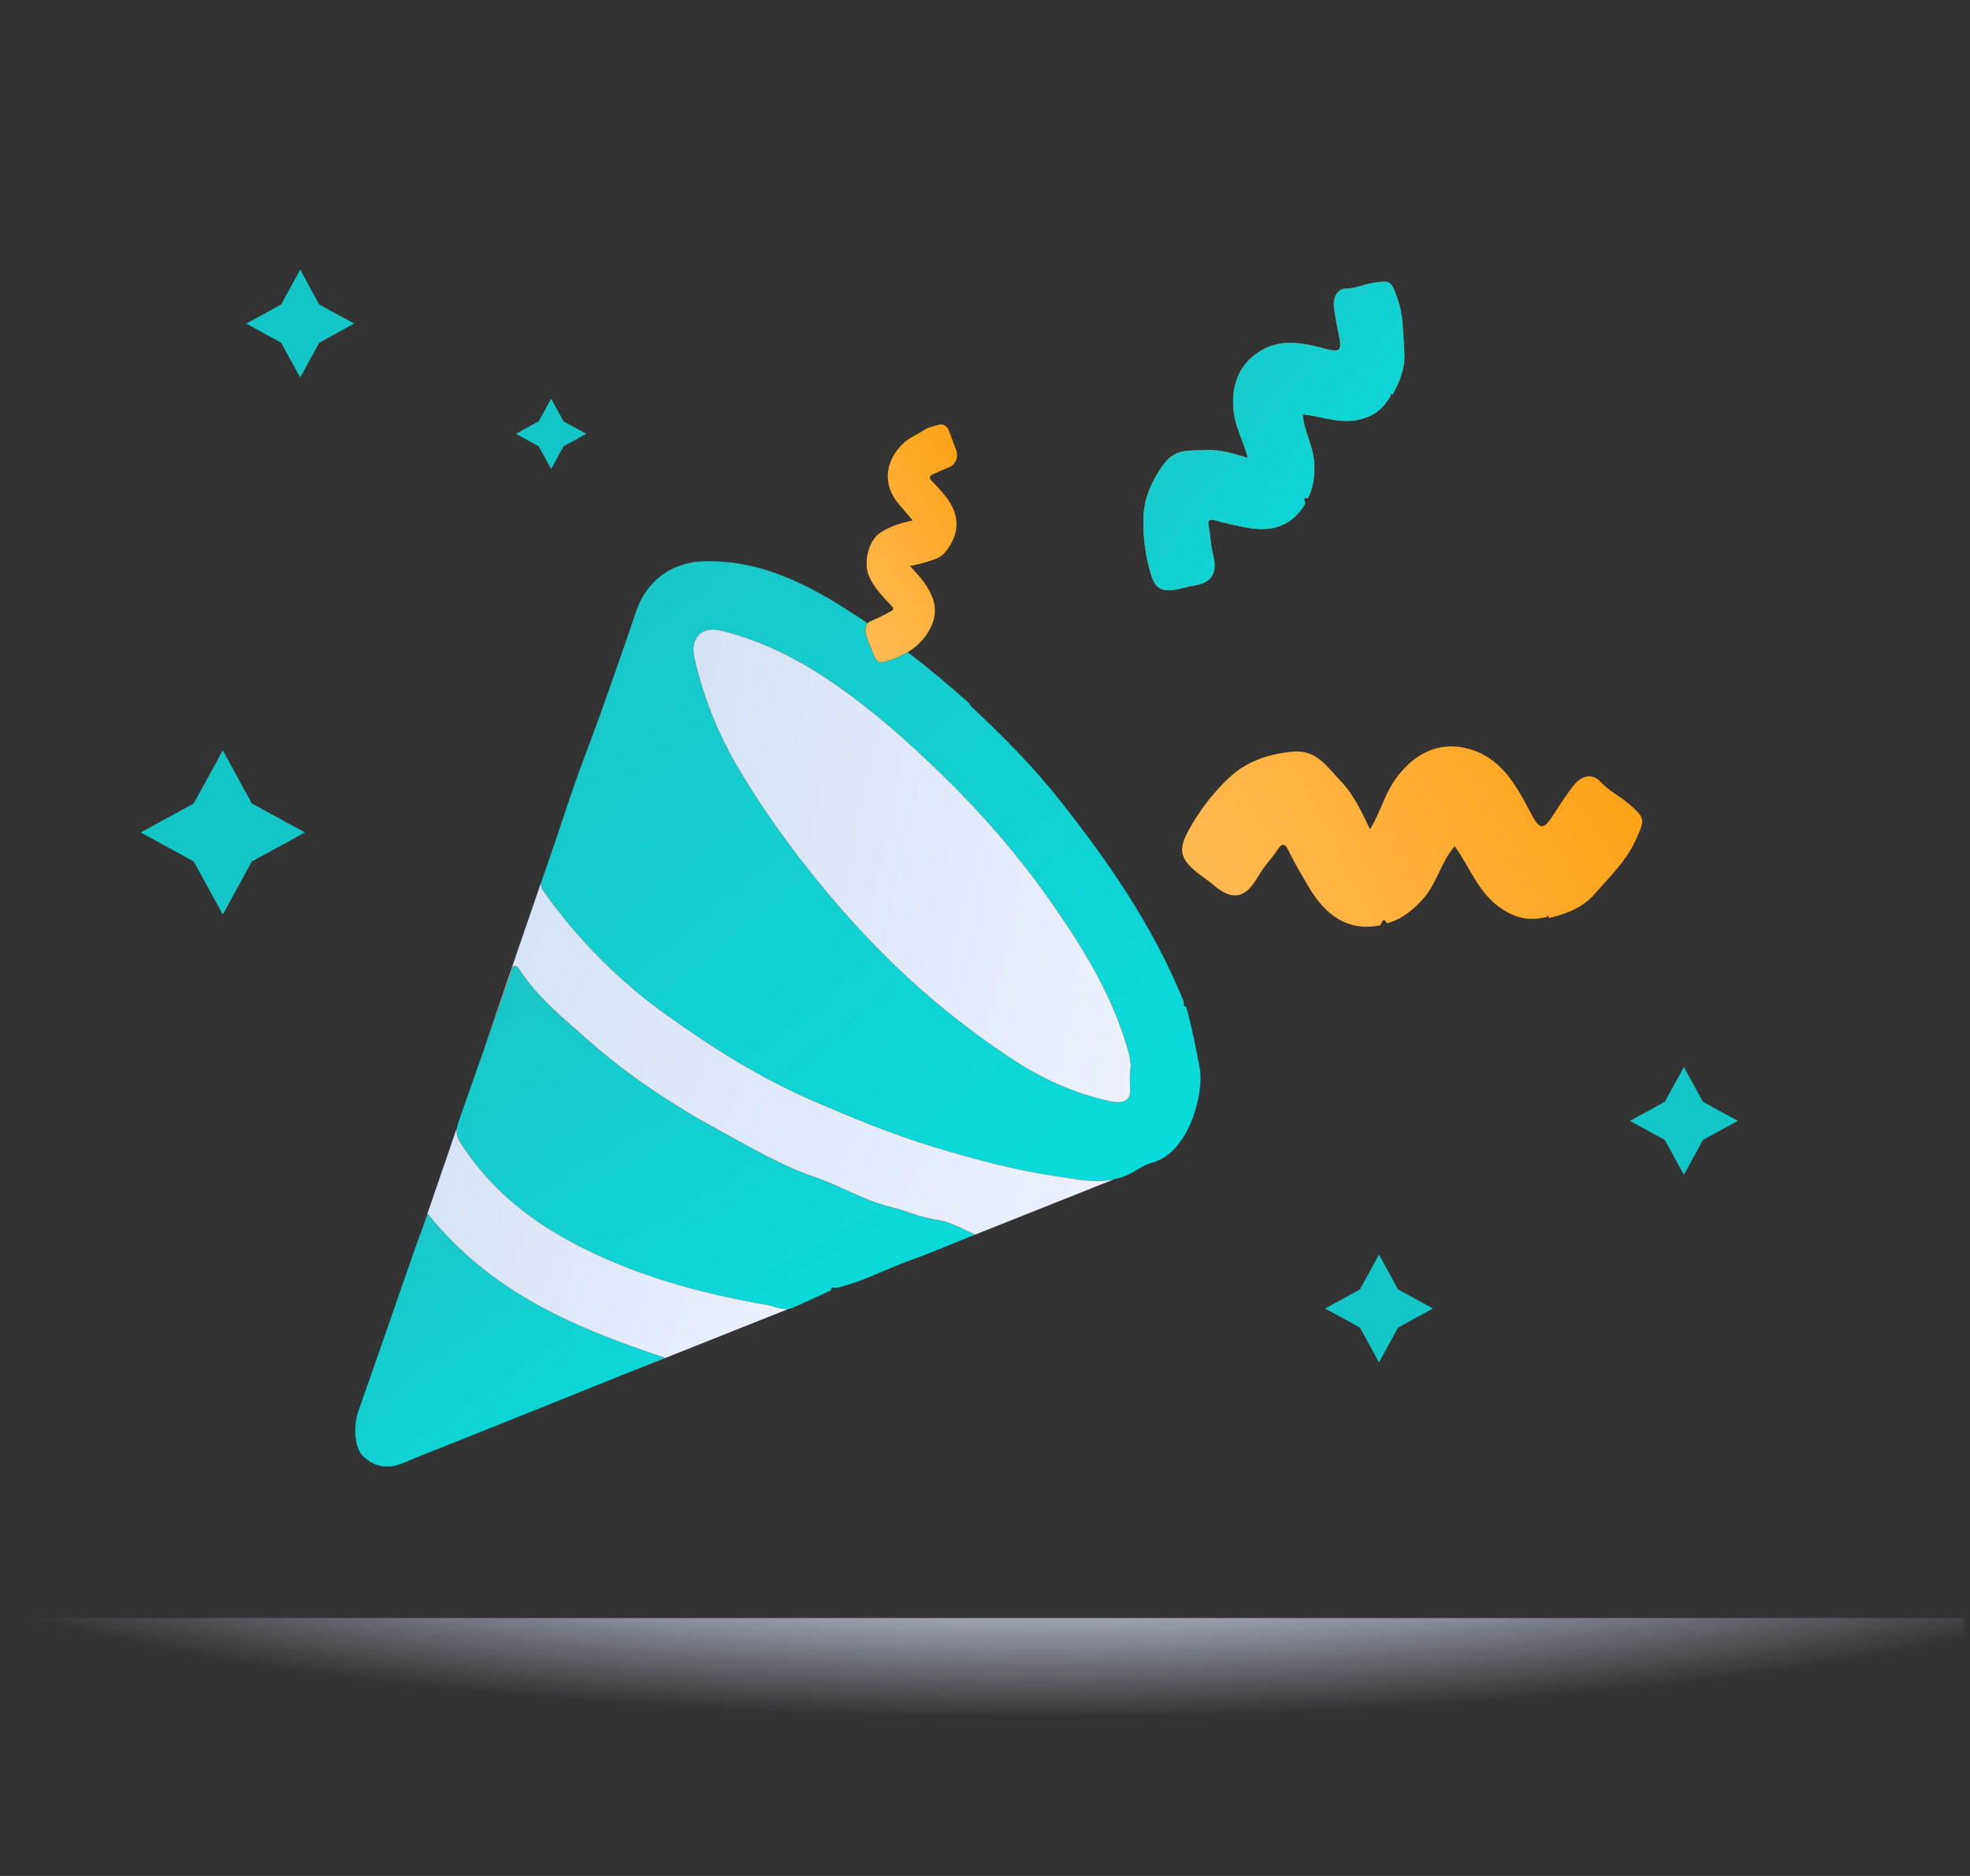 <svg width="168" height="160" viewBox="0 0 168 160" fill="none" xmlns="http://www.w3.org/2000/svg">
<rect x="0" y="0" width="168" height="160" fill="#333333" stroke="none"/>
<path d="M102.295 91.008C101.96 89.279 101.633 87.557 101.155 85.869C101.019 85.842 100.914 85.787 100.965 85.604C100.949 85.522 100.949 85.43 100.917 85.356C98.338 79.003 94.537 73.514 90.393 68.275C88.093 65.364 85.505 62.755 82.825 60.252L82.793 60.214C82.723 60.112 82.669 59.993 82.581 59.915C79.295 56.974 75.842 54.293 72.154 51.949C68.328 49.52 64.386 47.676 59.802 47.883C57.255 48.002 55.091 49.578 54.214 52.231C53.463 54.497 52.658 56.756 51.876 58.995C51.223 60.87 50.514 62.796 49.801 64.675C48.603 67.837 47.618 71.098 46.481 74.295V74.305C46.395 74.546 46.306 74.788 46.221 75.025C46.196 75.087 46.177 75.154 46.164 75.219C46.116 75.464 46.151 75.722 46.325 75.97C49.278 80.148 52.817 83.688 56.856 86.579C60.819 89.419 64.935 91.997 69.389 93.916C72.804 95.391 76.225 96.797 79.777 97.871C83.17 98.893 86.582 99.807 90.06 100.32C91.686 100.558 93.365 100.931 94.999 100.585C95.598 100.459 96.194 100.238 96.773 99.878C97.268 99.576 97.79 99.28 98.335 99.134C101.323 98.326 102.745 93.298 102.295 91.008ZM96.384 92.88C96.488 94.103 95.364 94.062 94.816 93.95C91.651 93.302 88.746 91.973 85.986 90.118C83.11 88.186 80.369 86.066 77.79 83.725C75.009 81.198 72.43 78.429 70.007 75.481C67.485 72.41 65.166 69.206 63.107 65.765C61.313 62.766 59.992 59.566 59.216 56.104C58.842 54.433 59.806 53.41 61.38 53.773C64.922 54.592 68.128 56.243 71.157 58.332C74.416 60.581 77.388 63.214 80.265 66.01C83.724 69.373 86.892 73.011 89.677 77.006C92.427 80.95 94.971 85.053 96.273 89.877C96.365 90.214 96.387 90.529 96.434 90.92C96.339 91.532 96.324 92.187 96.384 92.88Z" fill="url(#paint0_linear_12138_9153)"/>
<path d="M96.385 92.879C96.489 94.102 95.365 94.061 94.817 93.949C91.652 93.3 88.747 91.972 85.987 90.117C83.111 88.184 80.37 86.065 77.791 83.724C75.01 81.197 72.431 78.428 70.008 75.48C67.486 72.409 65.167 69.205 63.108 65.764C61.315 62.764 59.993 59.564 59.217 56.103C58.843 54.431 59.806 53.409 61.381 53.773C64.923 54.591 68.129 56.242 71.158 58.331C74.418 60.58 77.389 63.213 80.266 66.009C83.725 69.372 86.893 73.01 89.678 77.005C92.428 80.949 94.972 85.052 96.274 89.876C96.366 90.213 96.388 90.528 96.435 90.919C96.34 91.531 96.325 92.186 96.385 92.879Z" fill="#606060"/>
<path d="M96.385 92.879C96.489 94.102 95.365 94.061 94.817 93.949C91.652 93.3 88.747 91.972 85.987 90.117C83.111 88.184 80.37 86.065 77.791 83.724C75.01 81.197 72.431 78.428 70.008 75.48C67.486 72.409 65.167 69.205 63.108 65.764C61.315 62.764 59.993 59.564 59.217 56.103C58.843 54.431 59.806 53.409 61.381 53.773C64.923 54.591 68.129 56.242 71.158 58.331C74.418 60.58 77.389 63.213 80.266 66.009C83.725 69.372 86.893 73.01 89.678 77.005C92.428 80.949 94.972 85.052 96.274 89.876C96.366 90.213 96.388 90.528 96.435 90.919C96.34 91.531 96.325 92.186 96.385 92.879Z" fill="url(#paint1_linear_12138_9153)"/>
<path d="M83.152 105.3C82.749 105.46 82.347 105.626 81.945 105.793L81.758 105.868C80.538 106.367 79.325 106.87 78.092 107.325C77.915 107.393 77.74 107.454 77.563 107.519C76.777 107.801 76.008 108.133 75.235 108.463H75.222C74.455 108.796 73.685 109.122 72.9 109.394H72.89C72.368 109.577 71.835 109.733 71.294 109.852C71.116 109.839 70.879 109.689 70.863 110.063C70.042 110.437 69.222 110.817 68.398 111.187C68.148 111.303 67.894 111.415 67.641 111.527C67.517 111.581 67.394 111.615 67.273 111.632C66.614 111.741 65.978 111.398 65.357 111.293C59.546 110.291 53.869 108.718 48.591 105.864C44.901 103.867 41.66 101.207 39.271 97.47C38.986 97.025 38.913 96.635 38.957 96.237C38.98 96.054 39.03 95.867 39.097 95.677C39.835 93.567 40.576 91.464 41.318 89.358C42.059 87.255 42.8 85.149 43.535 83.04C43.617 82.805 43.611 82.506 43.839 82.411C44.118 82.296 44.242 82.618 44.362 82.795C45.952 85.186 48.129 86.933 50.204 88.76C53.619 91.77 57.38 94.257 61.314 96.4C63.985 97.854 66.608 99.424 69.488 100.402C71.652 101.136 73.644 102.386 75.871 102.922C77.24 103.252 78.517 103.87 79.958 104.057C80.978 104.186 82.055 104.818 83.152 105.3Z" fill="black"/>
<path d="M83.152 105.3C82.749 105.46 82.347 105.626 81.945 105.793L81.758 105.868C80.538 106.367 79.325 106.87 78.092 107.325C77.915 107.393 77.74 107.454 77.563 107.519C76.777 107.801 76.008 108.133 75.235 108.463H75.222C74.455 108.796 73.685 109.122 72.9 109.394H72.89C72.368 109.577 71.835 109.733 71.294 109.852C71.116 109.839 70.879 109.689 70.863 110.063C70.042 110.437 69.222 110.817 68.398 111.187C68.148 111.303 67.894 111.415 67.641 111.527C67.517 111.581 67.394 111.615 67.273 111.632C66.614 111.741 65.978 111.398 65.357 111.293C59.546 110.291 53.869 108.718 48.591 105.864C44.901 103.867 41.66 101.207 39.271 97.47C38.986 97.025 38.913 96.635 38.957 96.237C38.98 96.054 39.03 95.867 39.097 95.677C39.835 93.567 40.576 91.464 41.318 89.358C42.059 87.255 42.8 85.149 43.535 83.04C43.617 82.805 43.611 82.506 43.839 82.411C44.118 82.296 44.242 82.618 44.362 82.795C45.952 85.186 48.129 86.933 50.204 88.76C53.619 91.77 57.38 94.257 61.314 96.4C63.985 97.854 66.608 99.424 69.488 100.402C71.652 101.136 73.644 102.386 75.871 102.922C77.24 103.252 78.517 103.87 79.958 104.057C80.978 104.186 82.055 104.818 83.152 105.3Z" fill="url(#paint2_linear_12138_9153)"/>
<path d="M77.685 48.353C78.395 49.137 79.121 49.894 79.522 50.966C79.901 51.978 79.734 52.904 79.257 53.746C78.461 55.152 77.208 55.871 75.828 56.33C74.87 56.648 74.798 56.583 74.378 55.51C74.181 55.007 73.936 54.514 73.826 53.99C73.742 53.586 73.869 53.12 74.272 52.963C74.839 52.741 75.375 52.454 75.914 52.164C76.185 52.019 76.276 51.956 76.006 51.66C75.294 50.879 74.524 50.151 74.086 49.098C73.639 48.024 74.014 46.082 75.134 45.383C75.971 44.862 76.861 44.592 77.834 44.385C77.423 43.906 77.038 43.456 76.654 43.007C75.133 41.221 75.574 39.177 77.029 37.811C77.557 37.314 78.207 37.061 78.792 36.682C79.167 36.439 79.576 36.374 79.968 36.242C80.467 36.077 80.81 36.347 80.995 36.897C81.162 37.392 81.35 37.879 81.541 38.365C81.77 38.949 81.5 39.632 80.965 39.844C80.48 40.037 80.001 40.251 79.527 40.473C79.268 40.596 79.208 40.757 79.463 41.016C79.866 41.426 80.259 41.855 80.622 42.308C81.95 43.965 81.842 45.599 80.595 47.113C80.132 47.676 79.36 47.821 78.683 48.029C78.352 48.129 78.008 48.184 77.67 48.259C77.645 48.269 77.62 48.279 77.596 48.288C77.626 48.311 77.656 48.332 77.685 48.355L77.685 48.353Z" fill="black"/>
<path d="M77.685 48.353C78.395 49.137 79.121 49.894 79.522 50.966C79.901 51.978 79.734 52.904 79.257 53.746C78.461 55.152 77.208 55.871 75.828 56.33C74.87 56.648 74.798 56.583 74.378 55.51C74.181 55.007 73.936 54.514 73.826 53.99C73.742 53.586 73.869 53.12 74.272 52.963C74.839 52.741 75.375 52.454 75.914 52.164C76.185 52.019 76.276 51.956 76.006 51.66C75.294 50.879 74.524 50.151 74.086 49.098C73.639 48.024 74.014 46.082 75.134 45.383C75.971 44.862 76.861 44.592 77.834 44.385C77.423 43.906 77.038 43.456 76.654 43.007C75.133 41.221 75.574 39.177 77.029 37.811C77.557 37.314 78.207 37.061 78.792 36.682C79.167 36.439 79.576 36.374 79.968 36.242C80.467 36.077 80.81 36.347 80.995 36.897C81.162 37.392 81.35 37.879 81.541 38.365C81.77 38.949 81.5 39.632 80.965 39.844C80.48 40.037 80.001 40.251 79.527 40.473C79.268 40.596 79.208 40.757 79.463 41.016C79.866 41.426 80.259 41.855 80.622 42.308C81.95 43.965 81.842 45.599 80.595 47.113C80.132 47.676 79.36 47.821 78.683 48.029C78.352 48.129 78.008 48.184 77.67 48.259C77.645 48.269 77.62 48.279 77.596 48.288C77.626 48.311 77.656 48.332 77.685 48.355L77.685 48.353Z" fill="url(#paint3_linear_12138_9153)"/>
<path d="M117.69 78.928C114.848 79.48 112.974 77.991 111.553 75.569C110.972 74.579 110.383 73.591 109.883 72.552C109.535 71.83 109.266 71.981 108.933 72.499C108.439 73.272 107.782 73.892 107.316 74.714C106.216 76.66 105.094 76.881 103.469 75.473C102.981 75.049 102.432 74.721 101.94 74.304C100.611 73.175 100.497 72.398 101.351 70.833C102.267 69.16 103.394 67.689 104.72 66.415C106.253 64.942 108.068 64.329 110.178 64.111C112.3 63.892 113.168 65.413 114.319 66.595C115.398 67.704 116.095 69.162 116.835 70.729C117.706 69.29 118.071 67.786 118.933 66.547C120.443 64.372 122.587 63.179 125.129 63.83C127.942 64.546 129.242 66.855 130.499 69.258C131.324 70.841 131.605 70.862 132.567 69.344C133.078 68.538 133.61 67.74 134.192 66.993C134.874 66.121 135.819 65.918 136.503 66.682C137.207 67.469 138.117 67.869 138.878 68.53C140.326 69.79 140.307 69.866 139.483 71.674C138.648 73.507 137.254 74.796 136.012 76.231C134.974 77.427 133.562 77.961 132.097 78.301C132.068 78.225 132.041 78.147 132.01 78.07C131.977 78.119 131.945 78.171 131.911 78.22C130.599 78.499 129.524 78.445 128.192 77.599C126.088 76.267 125.387 74.014 124.055 72.182C122.896 73.49 122.545 75.363 121.341 76.687C120.45 77.665 119.512 78.435 118.272 78.753C117.904 78.1 117.869 78.808 117.688 78.917L117.69 78.928Z" fill="black"/>
<path d="M117.69 78.928C114.848 79.48 112.974 77.991 111.553 75.569C110.972 74.579 110.383 73.591 109.883 72.552C109.535 71.83 109.266 71.981 108.933 72.499C108.439 73.272 107.782 73.892 107.316 74.714C106.216 76.66 105.094 76.881 103.469 75.473C102.981 75.049 102.432 74.721 101.94 74.304C100.611 73.175 100.497 72.398 101.351 70.833C102.267 69.16 103.394 67.689 104.72 66.415C106.253 64.942 108.068 64.329 110.178 64.111C112.3 63.892 113.168 65.413 114.319 66.595C115.398 67.704 116.095 69.162 116.835 70.729C117.706 69.29 118.071 67.786 118.933 66.547C120.443 64.372 122.587 63.179 125.129 63.83C127.942 64.546 129.242 66.855 130.499 69.258C131.324 70.841 131.605 70.862 132.567 69.344C133.078 68.538 133.61 67.74 134.192 66.993C134.874 66.121 135.819 65.918 136.503 66.682C137.207 67.469 138.117 67.869 138.878 68.53C140.326 69.79 140.307 69.866 139.483 71.674C138.648 73.507 137.254 74.796 136.012 76.231C134.974 77.427 133.562 77.961 132.097 78.301C132.068 78.225 132.041 78.147 132.01 78.07C131.977 78.119 131.945 78.171 131.911 78.22C130.599 78.499 129.524 78.445 128.192 77.599C126.088 76.267 125.387 74.014 124.055 72.182C122.896 73.49 122.545 75.363 121.341 76.687C120.45 77.665 119.512 78.435 118.272 78.753C117.904 78.1 117.869 78.808 117.688 78.917L117.69 78.928Z" fill="url(#paint4_linear_12138_9153)"/>
<path d="M111.311 42.958C110.073 45.03 108.252 45.392 106.17 44.968C105.318 44.795 104.464 44.628 103.63 44.377C103.05 44.204 102.987 44.454 103.087 44.941C103.24 45.667 103.221 46.413 103.414 47.148C103.874 48.886 103.387 49.706 101.745 49.957C101.251 50.032 100.776 50.197 100.284 50.278C98.953 50.496 98.469 50.147 98.083 48.768C97.671 47.291 97.483 45.793 97.509 44.277C97.54 42.524 98.189 41.061 99.212 39.627C100.242 38.186 101.536 38.468 102.799 38.389C103.984 38.316 105.152 38.67 106.403 39.056C106.093 37.735 105.475 36.694 105.269 35.486C104.907 33.368 105.419 31.386 107.147 30.153C109.058 28.786 111.013 29.224 112.996 29.741C114.301 30.082 114.465 29.918 114.162 28.498C114.001 27.743 113.856 26.979 113.765 26.212C113.661 25.315 114.062 24.617 114.847 24.603C115.654 24.59 116.364 24.239 117.134 24.122C118.6 23.9 118.631 23.953 119.166 25.445C119.708 26.958 119.653 28.524 119.76 30.074C119.847 31.369 119.373 32.538 118.764 33.636C118.708 33.613 118.651 33.587 118.592 33.565C118.601 33.612 118.612 33.661 118.62 33.708C118.061 34.677 117.451 35.318 116.272 35.691C114.411 36.282 112.81 35.501 111.096 35.34C111.178 36.771 112.004 38.003 112.071 39.469C112.12 40.554 112.03 41.556 111.531 42.5C110.978 42.377 111.343 42.782 111.305 42.953L111.311 42.958Z" fill="black"/>
<path d="M111.311 42.958C110.073 45.03 108.252 45.392 106.17 44.968C105.318 44.795 104.464 44.628 103.63 44.377C103.05 44.204 102.987 44.454 103.087 44.941C103.24 45.667 103.221 46.413 103.414 47.148C103.874 48.886 103.387 49.706 101.745 49.957C101.251 50.032 100.776 50.197 100.284 50.278C98.953 50.496 98.469 50.147 98.083 48.768C97.671 47.291 97.483 45.793 97.509 44.277C97.54 42.524 98.189 41.061 99.212 39.627C100.242 38.186 101.536 38.468 102.799 38.389C103.984 38.316 105.152 38.67 106.403 39.056C106.093 37.735 105.475 36.694 105.269 35.486C104.907 33.368 105.419 31.386 107.147 30.153C109.058 28.786 111.013 29.224 112.996 29.741C114.301 30.082 114.465 29.918 114.162 28.498C114.001 27.743 113.856 26.979 113.765 26.212C113.661 25.315 114.062 24.617 114.847 24.603C115.654 24.59 116.364 24.239 117.134 24.122C118.6 23.9 118.631 23.953 119.166 25.445C119.708 26.958 119.653 28.524 119.76 30.074C119.847 31.369 119.373 32.538 118.764 33.636C118.708 33.613 118.651 33.587 118.592 33.565C118.601 33.612 118.612 33.661 118.62 33.708C118.061 34.677 117.451 35.318 116.272 35.691C114.411 36.282 112.81 35.501 111.096 35.34C111.178 36.771 112.004 38.003 112.071 39.469C112.12 40.554 112.03 41.556 111.531 42.5C110.978 42.377 111.343 42.782 111.305 42.953L111.311 42.958Z" fill="url(#paint5_linear_12138_9153)"/>
<path d="M111.311 42.958C110.073 45.03 108.252 45.392 106.17 44.968C105.318 44.795 104.464 44.628 103.63 44.377C103.05 44.204 102.987 44.454 103.087 44.941C103.24 45.667 103.221 46.413 103.414 47.148C103.874 48.886 103.387 49.706 101.745 49.957C101.251 50.032 100.776 50.197 100.284 50.278C98.953 50.496 98.469 50.147 98.083 48.768C97.671 47.291 97.483 45.793 97.509 44.277C97.54 42.524 98.189 41.061 99.212 39.627C100.242 38.186 101.536 38.468 102.799 38.389C103.984 38.316 105.152 38.67 106.403 39.056C106.093 37.735 105.475 36.694 105.269 35.486C104.907 33.368 105.419 31.386 107.147 30.153C109.058 28.786 111.013 29.224 112.996 29.741C114.301 30.082 114.465 29.918 114.162 28.498C114.001 27.743 113.856 26.979 113.765 26.212C113.661 25.315 114.062 24.617 114.847 24.603C115.654 24.59 116.364 24.239 117.134 24.122C118.6 23.9 118.631 23.953 119.166 25.445C119.708 26.958 119.653 28.524 119.76 30.074C119.847 31.369 119.373 32.538 118.764 33.636C118.708 33.613 118.651 33.587 118.592 33.565C118.601 33.612 118.612 33.661 118.62 33.708C118.061 34.677 117.451 35.318 116.272 35.691C114.411 36.282 112.81 35.501 111.096 35.34C111.178 36.771 112.004 38.003 112.071 39.469C112.12 40.554 112.03 41.556 111.531 42.5C110.978 42.377 111.343 42.782 111.305 42.953L111.311 42.958Z" fill="url(#paint6_linear_12138_9153)"/>
<path d="M56.712 115.802C55.235 116.4 53.832 116.967 52.47 117.517L52.457 117.524C50.711 118.231 49.035 118.907 47.356 119.579C44.252 120.829 41.144 122.066 38.039 123.306C36.864 123.778 35.679 124.226 34.516 124.733C33.097 125.351 32.045 125.133 31.066 124.308C30.135 123.52 30.154 121.482 30.553 120.361C32.143 115.856 33.696 111.341 35.267 106.83C35.562 105.988 35.872 105.149 36.23 104.174L36.246 104.126C36.322 103.926 36.395 103.722 36.474 103.508C41.847 110.241 49.029 113.244 56.712 115.802Z" fill="black"/>
<path d="M56.712 115.802C55.235 116.4 53.832 116.967 52.47 117.517L52.457 117.524C50.711 118.231 49.035 118.907 47.356 119.579C44.252 120.829 41.144 122.066 38.039 123.306C36.864 123.778 35.679 124.226 34.516 124.733C33.097 125.351 32.045 125.133 31.066 124.308C30.135 123.52 30.154 121.482 30.553 120.361C32.143 115.856 33.696 111.341 35.267 106.83C35.562 105.988 35.872 105.149 36.23 104.174L36.246 104.126C36.322 103.926 36.395 103.722 36.474 103.508C41.847 110.241 49.029 113.244 56.712 115.802Z" fill="url(#paint7_linear_12138_9153)"/>
<path d="M81.939 105.785C82.342 105.619 82.744 105.452 83.147 105.293C82.05 104.81 80.973 104.179 79.953 104.049C78.512 103.863 77.235 103.244 75.866 102.915C73.639 102.378 71.647 101.128 69.483 100.394C66.603 99.416 63.98 97.846 61.309 96.392C57.374 94.249 53.614 91.762 50.199 88.753C48.124 86.925 45.947 85.179 44.357 82.787C44.237 82.611 44.113 82.288 43.834 82.403C43.606 82.499 43.612 82.797 43.53 83.032C42.795 85.141 42.054 87.248 41.312 89.35L46.16 75.219C46.112 75.463 46.147 75.722 46.321 75.969C49.274 80.148 52.812 83.688 56.852 86.578C60.815 89.418 64.93 91.997 69.385 93.916C72.8 95.39 76.221 96.797 79.773 97.87C83.166 98.893 86.578 99.806 90.056 100.319C91.681 100.557 93.36 100.931 94.995 100.584L81.939 105.785Z" fill="#606060"/>
<path d="M81.939 105.785C82.342 105.619 82.744 105.452 83.147 105.293C82.05 104.81 80.973 104.179 79.953 104.049C78.512 103.863 77.235 103.244 75.866 102.915C73.639 102.378 71.647 101.128 69.483 100.394C66.603 99.416 63.98 97.846 61.309 96.392C57.374 94.249 53.614 91.762 50.199 88.753C48.124 86.925 45.947 85.179 44.357 82.787C44.237 82.611 44.113 82.288 43.834 82.403C43.606 82.499 43.612 82.797 43.53 83.032C42.795 85.141 42.054 87.248 41.312 89.35L46.16 75.219C46.112 75.463 46.147 75.722 46.321 75.969C49.274 80.148 52.812 83.688 56.852 86.578C60.815 89.418 64.93 91.997 69.385 93.916C72.8 95.39 76.221 96.797 79.773 97.87C83.166 98.893 86.578 99.806 90.056 100.319C91.681 100.557 93.36 100.931 94.995 100.584L81.939 105.785Z" fill="url(#paint8_linear_12138_9153)"/>
<path d="M52.466 117.52C53.828 116.969 55.231 116.402 56.708 115.804C49.025 113.246 41.843 110.243 36.47 103.51C36.391 103.724 36.318 103.928 36.242 104.129L38.951 96.231C38.907 96.628 38.979 97.019 39.264 97.464C41.653 101.2 44.894 103.86 48.585 105.858C53.863 108.711 59.54 110.284 65.35 111.286C65.971 111.391 66.608 111.735 67.267 111.626L52.466 117.52Z" fill="#606060"/>
<path d="M52.466 117.52C53.828 116.969 55.231 116.402 56.708 115.804C49.025 113.246 41.843 110.243 36.47 103.51C36.391 103.724 36.318 103.928 36.242 104.129L38.951 96.231C38.907 96.628 38.979 97.019 39.264 97.464C41.653 101.2 44.894 103.86 48.585 105.858C53.863 108.711 59.54 110.284 65.35 111.286C65.971 111.391 66.608 111.735 67.267 111.626L52.466 117.52Z" fill="url(#paint9_linear_12138_9153)"/>
<path d="M23.974 25.974L25.6 23L27.226 25.974L30.2 27.6L27.226 29.226L25.6 32.2L23.974 29.226L21 27.6L23.974 25.974Z" fill="#13C7C7"/>
<path d="M45.939 35.939L47 34L48.061 35.939L50 37L48.061 38.061L47 40L45.939 38.061L44 37L45.939 35.939Z" fill="#13C7C7"/>
<path d="M141.974 93.974L143.6 91L145.226 93.974L148.2 95.6L145.226 97.226L143.6 100.2L141.974 97.226L139 95.6L141.974 93.974Z" fill="#13C7C7"/>
<path d="M115.974 109.974L117.6 107L119.226 109.974L122.2 111.6L119.226 113.226L117.6 116.2L115.974 113.226L113 111.6L115.974 109.974Z" fill="#13C7C7"/>
<path d="M16.525 68.525L19 64L21.475 68.525L26 71L21.475 73.475L19 78L16.525 73.475L12 71L16.525 68.525Z" fill="#13C7C7"/>
<rect x="167.5" y="138" width="8.28" height="166.52" transform="rotate(90 167.5 138)" fill="url(#paint10_radial_12138_9153)"/>
<defs>
<linearGradient id="paint0_linear_12138_9153" x1="115.157" y1="102.911" x2="47.395" y2="18.284" gradientUnits="userSpaceOnUse">
<stop stop-color="#05E0E0"/>
<stop offset="1" stop-color="#22BDBD"/>
</linearGradient>
<linearGradient id="paint1_linear_12138_9153" x1="105.76" y1="97.36" x2="46.287" y2="84.314" gradientUnits="userSpaceOnUse">
<stop offset="0.001" stop-color="#F2F4FF"/>
<stop offset="1" stop-color="#D2E0F5"/>
</linearGradient>
<linearGradient id="paint2_linear_12138_9153" x1="93.198" y1="112.863" x2="60.296" y2="54.521" gradientUnits="userSpaceOnUse">
<stop stop-color="#05E0E0"/>
<stop offset="1" stop-color="#22BDBD"/>
</linearGradient>
<linearGradient id="paint3_linear_12138_9153" x1="85.123" y1="31.156" x2="61.528" y2="47.331" gradientUnits="userSpaceOnUse">
<stop stop-color="#FF9900"/>
<stop offset="1" stop-color="#FFC368"/>
</linearGradient>
<linearGradient id="paint4_linear_12138_9153" x1="157.316" y1="71.46" x2="100.796" y2="100.828" gradientUnits="userSpaceOnUse">
<stop stop-color="#FF9900"/>
<stop offset="1" stop-color="#FFC368"/>
</linearGradient>
<linearGradient id="paint5_linear_12138_9153" x1="128.696" y1="14.209" x2="115.149" y2="65.629" gradientUnits="userSpaceOnUse">
<stop stop-color="#FF9900"/>
<stop offset="1" stop-color="#FFC368"/>
</linearGradient>
<linearGradient id="paint6_linear_12138_9153" x1="130.866" y1="38.035" x2="98.663" y2="12.866" gradientUnits="userSpaceOnUse">
<stop stop-color="#05E0E0"/>
<stop offset="1" stop-color="#22BDBD"/>
</linearGradient>
<linearGradient id="paint7_linear_12138_9153" x1="62.716" y1="125.98" x2="36.132" y2="87.776" gradientUnits="userSpaceOnUse">
<stop stop-color="#05E0E0"/>
<stop offset="1" stop-color="#22BDBD"/>
</linearGradient>
<linearGradient id="paint8_linear_12138_9153" x1="108.416" y1="108.333" x2="31.949" y2="76.503" gradientUnits="userSpaceOnUse">
<stop offset="0.001" stop-color="#F2F4FF"/>
<stop offset="1" stop-color="#D2E0F5"/>
</linearGradient>
<linearGradient id="paint9_linear_12138_9153" x1="75.023" y1="119.294" x2="28.7" y2="103.294" gradientUnits="userSpaceOnUse">
<stop offset="0.001" stop-color="#F2F4FF"/>
<stop offset="1" stop-color="#D2E0F5"/>
</linearGradient>
<radialGradient id="paint10_radial_12138_9153" cx="0" cy="0" r="1" gradientUnits="userSpaceOnUse" gradientTransform="translate(156.46 217.012) scale(19.571 104.933)">
<stop offset="0.341" stop-color="#D7DAEC"/>
<stop offset="1" stop-color="#D2E0F5" stop-opacity="0"/>
</radialGradient>
</defs>
</svg>
